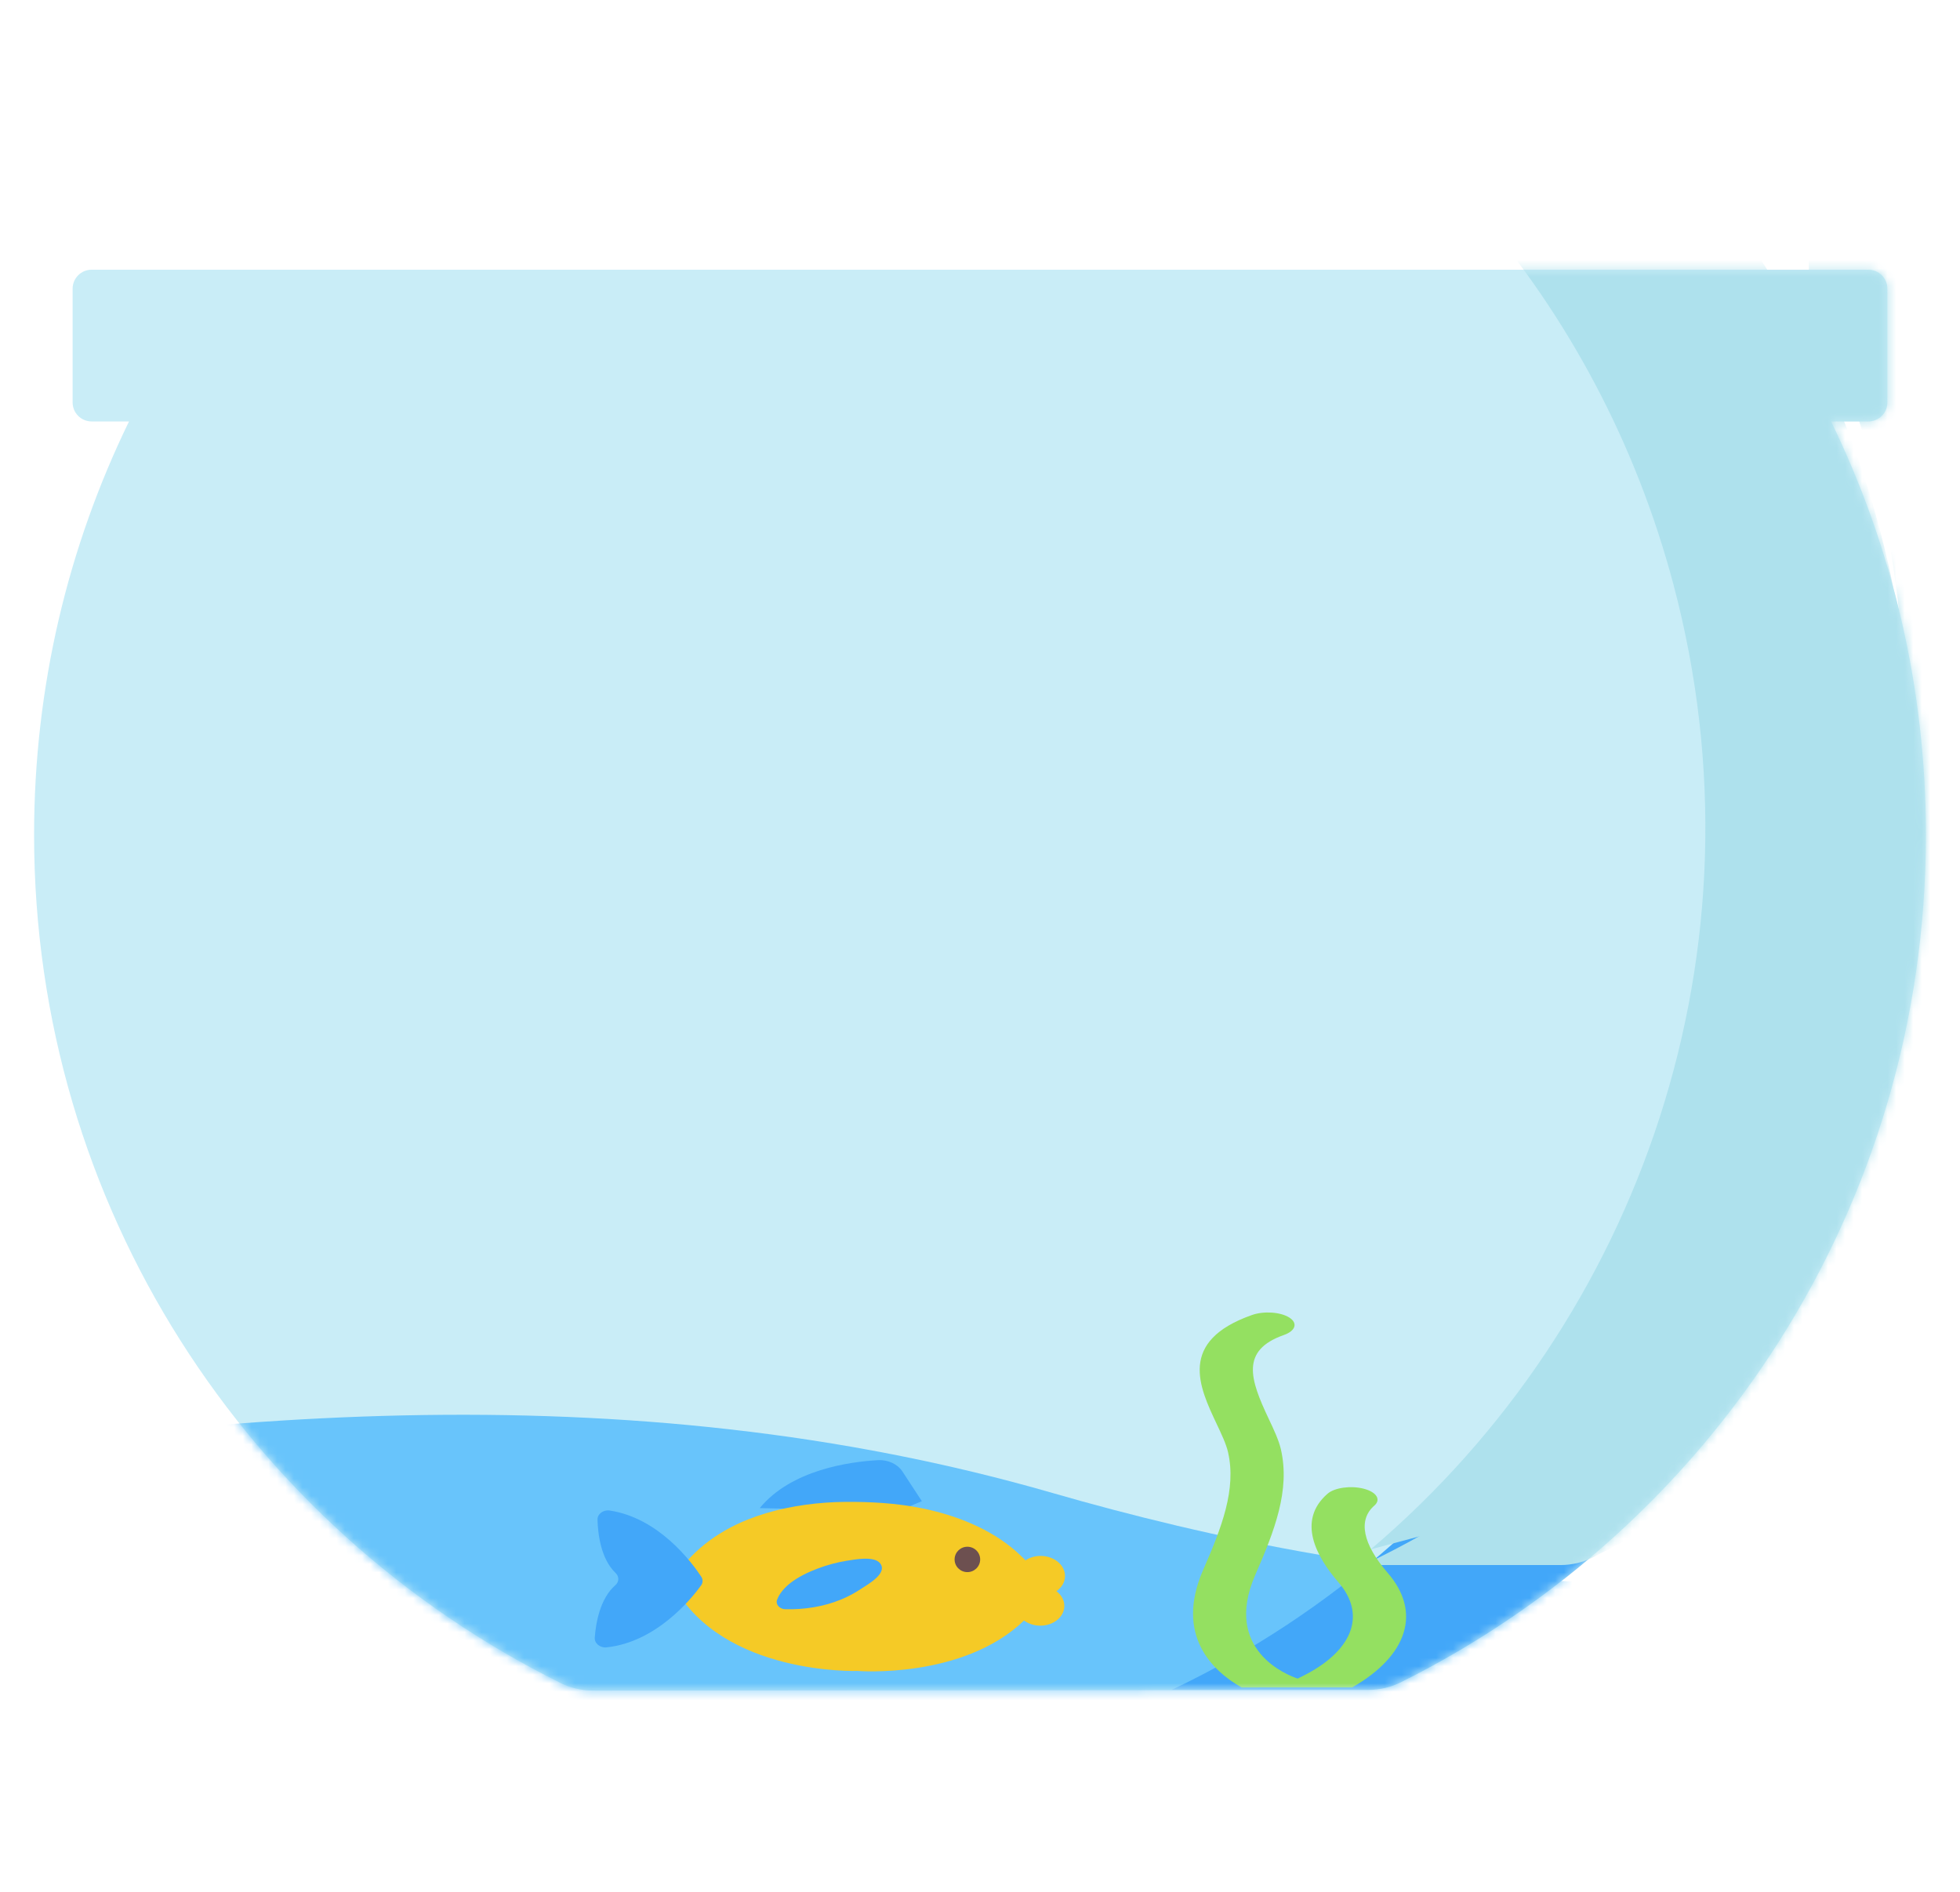 <svg width="230" height="222" viewBox="0 0 230 222" fill="none" xmlns="http://www.w3.org/2000/svg">
<g filter="url(#filter0_d)">
<path d="M214.871 45.451H219.245C220.479 45.451 221.479 44.451 221.479 43.217V29.878C221.479 28.645 220.479 27.645 219.245 27.645H10.754C9.521 27.645 8.521 28.645 8.521 29.878V43.217C8.521 44.451 9.521 45.451 10.754 45.451H15.138C8.003 60.109 4 76.554 4 93.952C4 137.585 29.175 175.337 65.791 193.476C66.953 194.051 68.228 194.358 69.524 194.357L160.653 194.276C161.949 194.275 163.224 193.966 164.384 193.389C200.905 175.217 226 137.515 226 93.952C226 76.561 222 60.104 214.871 45.451Z" fill="#C9EDF7"/>
<mask id="mask0" mask-type="alpha" maskUnits="userSpaceOnUse" x="4" y="27" width="222" height="168">
<path d="M214.871 45.451H219.245C220.479 45.451 221.479 44.451 221.479 43.217V29.878C221.479 28.645 220.479 27.645 219.245 27.645H10.754C9.521 27.645 8.521 28.645 8.521 29.878V43.217C8.521 44.451 9.521 45.451 10.754 45.451H15.138C8.003 60.109 4 76.554 4 93.952C4 137.585 29.175 175.337 65.791 193.476C66.953 194.051 68.228 194.358 69.524 194.357L160.653 194.276C161.949 194.275 163.224 193.966 164.384 193.389C200.905 175.217 226 137.515 226 93.952C226 76.561 222 60.104 214.871 45.451Z" fill="#C9EDF7"/>
</mask>
<g mask="url(#mask0)">
<path d="M225.998 93.954C225.998 137.513 200.906 175.215 164.388 193.389C163.226 193.968 161.947 194.276 160.65 194.276H137.5C175.009 176.463 200.939 138.235 200.939 93.954C200.939 76.73 197.018 60.425 190.015 45.881C189.879 45.598 189.805 45.291 189.801 44.977L189.578 27.643H219.244C220.477 27.643 221.477 28.643 221.477 29.877V43.219C221.477 44.453 220.477 45.453 219.244 45.453H214.871C222 60.104 225.998 76.56 225.998 93.954Z" fill="#AEE1ED"/>
<path d="M191.996 181.631C191.996 225.192 166.905 262.893 130.379 281.064C129.223 281.645 127.945 281.953 126.65 281.953L35.52 282.034C34.225 282.034 32.952 281.73 31.791 281.154C-4.829 263.013 -30 225.264 -30 181.631C-30 178.031 -29.831 174.475 -29.491 170.965C21.32 161.392 73.6 156.751 123.594 171.201C141.18 176.28 166.677 181.962 191.996 181.631Z" fill="#68C4FB"/>
<path d="M225.998 93.954C225.998 137.511 200.908 175.216 164.386 193.387C163.224 193.968 161.947 194.276 160.647 194.276H137.5C175.008 176.462 200.938 138.234 200.938 93.954C200.938 93.476 200.934 92.998 200.925 92.525C209.104 93.507 217.56 94.066 225.998 93.954Z" fill="#42A7F9"/>
<path d="M248.498 79.311C248.498 122.87 223.406 160.571 186.888 178.746C185.726 179.324 184.447 179.633 183.15 179.633H160C197.508 161.819 223.439 123.592 223.439 79.311C223.439 62.086 219.518 45.781 212.515 31.238C212.379 30.955 212.305 30.647 212.301 30.333L212.078 13H241.744C242.977 13 243.977 14 243.977 15.233V28.576C243.977 29.81 242.977 30.809 241.744 30.809H237.37C244.5 45.461 248.498 61.917 248.498 79.311Z" fill="#AEE1ED"/>
<path d="M220.575 58.08C231.777 100.174 217.225 143.061 186.61 170.016C185.636 170.874 184.48 171.501 183.226 171.834L160.855 177.788C192.52 150.927 207.747 107.316 196.359 64.525C191.929 47.88 183.947 33.132 173.439 20.878C173.234 20.64 173.084 20.362 173 20.059L168.326 3.366L196.994 -4.263C198.186 -4.58 199.41 -3.871 199.727 -2.679L203.158 10.215C203.476 11.407 202.766 12.63 201.574 12.947L197.348 14.072C208.006 26.397 216.101 41.271 220.575 58.08Z" fill="#AEE1ED"/>
<path d="M162.854 180.567C159.9 177.153 159.338 174.344 161.273 172.659C162.092 171.947 161.527 171.057 160.012 170.672C158.498 170.287 156.605 170.553 155.785 171.264C152.145 174.43 154.474 178.672 157.075 181.674C160.253 185.345 158.86 189.443 153.434 192.367C152.964 192.619 152.561 192.819 152.278 192.954C151.104 192.563 143.491 189.639 147.277 180.847C149.582 175.59 151.404 170.85 150.314 166.076C150.056 164.963 149.478 163.735 148.862 162.437C146.69 157.835 145.546 154.44 150.659 152.641C152.041 152.156 152.323 151.237 151.287 150.588C150.256 149.939 148.3 149.808 146.923 150.293C138.186 153.365 140.728 158.747 142.771 163.072C143.345 164.289 143.89 165.439 144.106 166.389C145.105 170.742 143.362 175.244 141.161 180.26C137.886 187.863 142.226 192.015 145.696 194L150.846 193.998H151.109L158.677 193.994C165.213 190.253 166.819 185.147 162.854 180.567Z" fill="#94E061"/>
<path d="M105.363 173.317L98.65 173.172C98.65 173.172 98.65 173.172 89.153 172.953C92.834 168.466 99.659 167.514 103.024 167.327C104.205 167.26 105.328 167.783 105.907 168.669L108.177 172.14L105.363 173.317Z" fill="#42A7F9"/>
<path d="M79.064 181.269C80.925 178.22 83.963 175.818 87.677 174.324C90.564 173.163 93.751 172.532 96.953 172.309C97.68 172.258 98.41 172.228 99.14 172.222C102.147 172.197 105.177 172.366 108.121 172.958C112.258 173.791 116.228 175.406 119.185 177.984C119.288 178.073 120.362 179.065 120.333 179.085C120.838 178.746 121.486 178.547 122.191 178.564C123.759 178.6 125.006 179.676 124.975 180.966C124.959 181.666 124.57 182.282 123.969 182.697C124.55 183.139 124.91 183.773 124.894 184.473C124.863 185.764 123.568 186.781 122 186.745C121.295 186.729 120.656 186.501 120.168 186.139C112.991 193.057 100.621 192.06 100.621 192.06C100.621 192.06 84.827 192.604 79.046 182.059C78.907 181.807 78.914 181.514 79.064 181.269Z" fill="#F5CA26"/>
<path d="M102.878 181.1C102.279 181.686 101.395 182.189 100.969 182.472C100.248 182.951 99.466 183.362 98.642 183.699C96.619 184.525 94.382 184.871 92.147 184.816C91.492 184.799 90.997 184.267 91.181 183.73C91.452 182.936 92.159 182.192 92.796 181.705C94.459 180.43 97.177 179.477 99.324 179.135C100.355 178.971 102.599 178.536 103.294 179.446C103.716 180 103.408 180.582 102.878 181.1Z" fill="#42A7F9"/>
<path d="M82.265 182.033C81.078 183.664 76.987 188.679 71.18 189.291C70.413 189.372 69.746 188.819 69.794 188.158C69.912 186.515 70.385 183.58 72.217 181.988C72.657 181.606 72.672 180.982 72.25 180.579C70.494 178.905 70.159 175.951 70.117 174.305C70.101 173.642 70.792 173.12 71.555 173.237C77.327 174.115 81.179 179.313 82.289 180.997C82.504 181.322 82.495 181.718 82.265 182.033Z" fill="#42A7F9"/>
<path d="M113.484 180.463C114.312 180.482 114.999 179.831 115.019 179.009C115.038 178.187 114.382 177.505 113.554 177.486C112.725 177.467 112.039 178.118 112.019 178.94C112 179.762 112.656 180.444 113.484 180.463Z" fill="#6D5050"/>
</g>
</g>
<defs>
<filter id="filter0_d" x="0" y="0" width="230" height="230" filterUnits="userSpaceOnUse" color-interpolation-filters="sRGB">
<feFlood flood-opacity="0" result="BackgroundImageFix"/>
<feColorMatrix in="SourceAlpha" type="matrix" values="0 0 0 0 0 0 0 0 0 0 0 0 0 0 0 0 0 0 127 0"/>
<feOffset dy="4"/>
<feGaussianBlur stdDeviation="2"/>
<feColorMatrix type="matrix" values="0 0 0 0 0 0 0 0 0 0 0 0 0 0 0 0 0 0 0.25 0"/>
<feBlend mode="normal" in2="BackgroundImageFix" result="effect1_dropShadow"/>
<feBlend mode="normal" in="SourceGraphic" in2="effect1_dropShadow" result="shape"/>
</filter>
</defs>
</svg>
